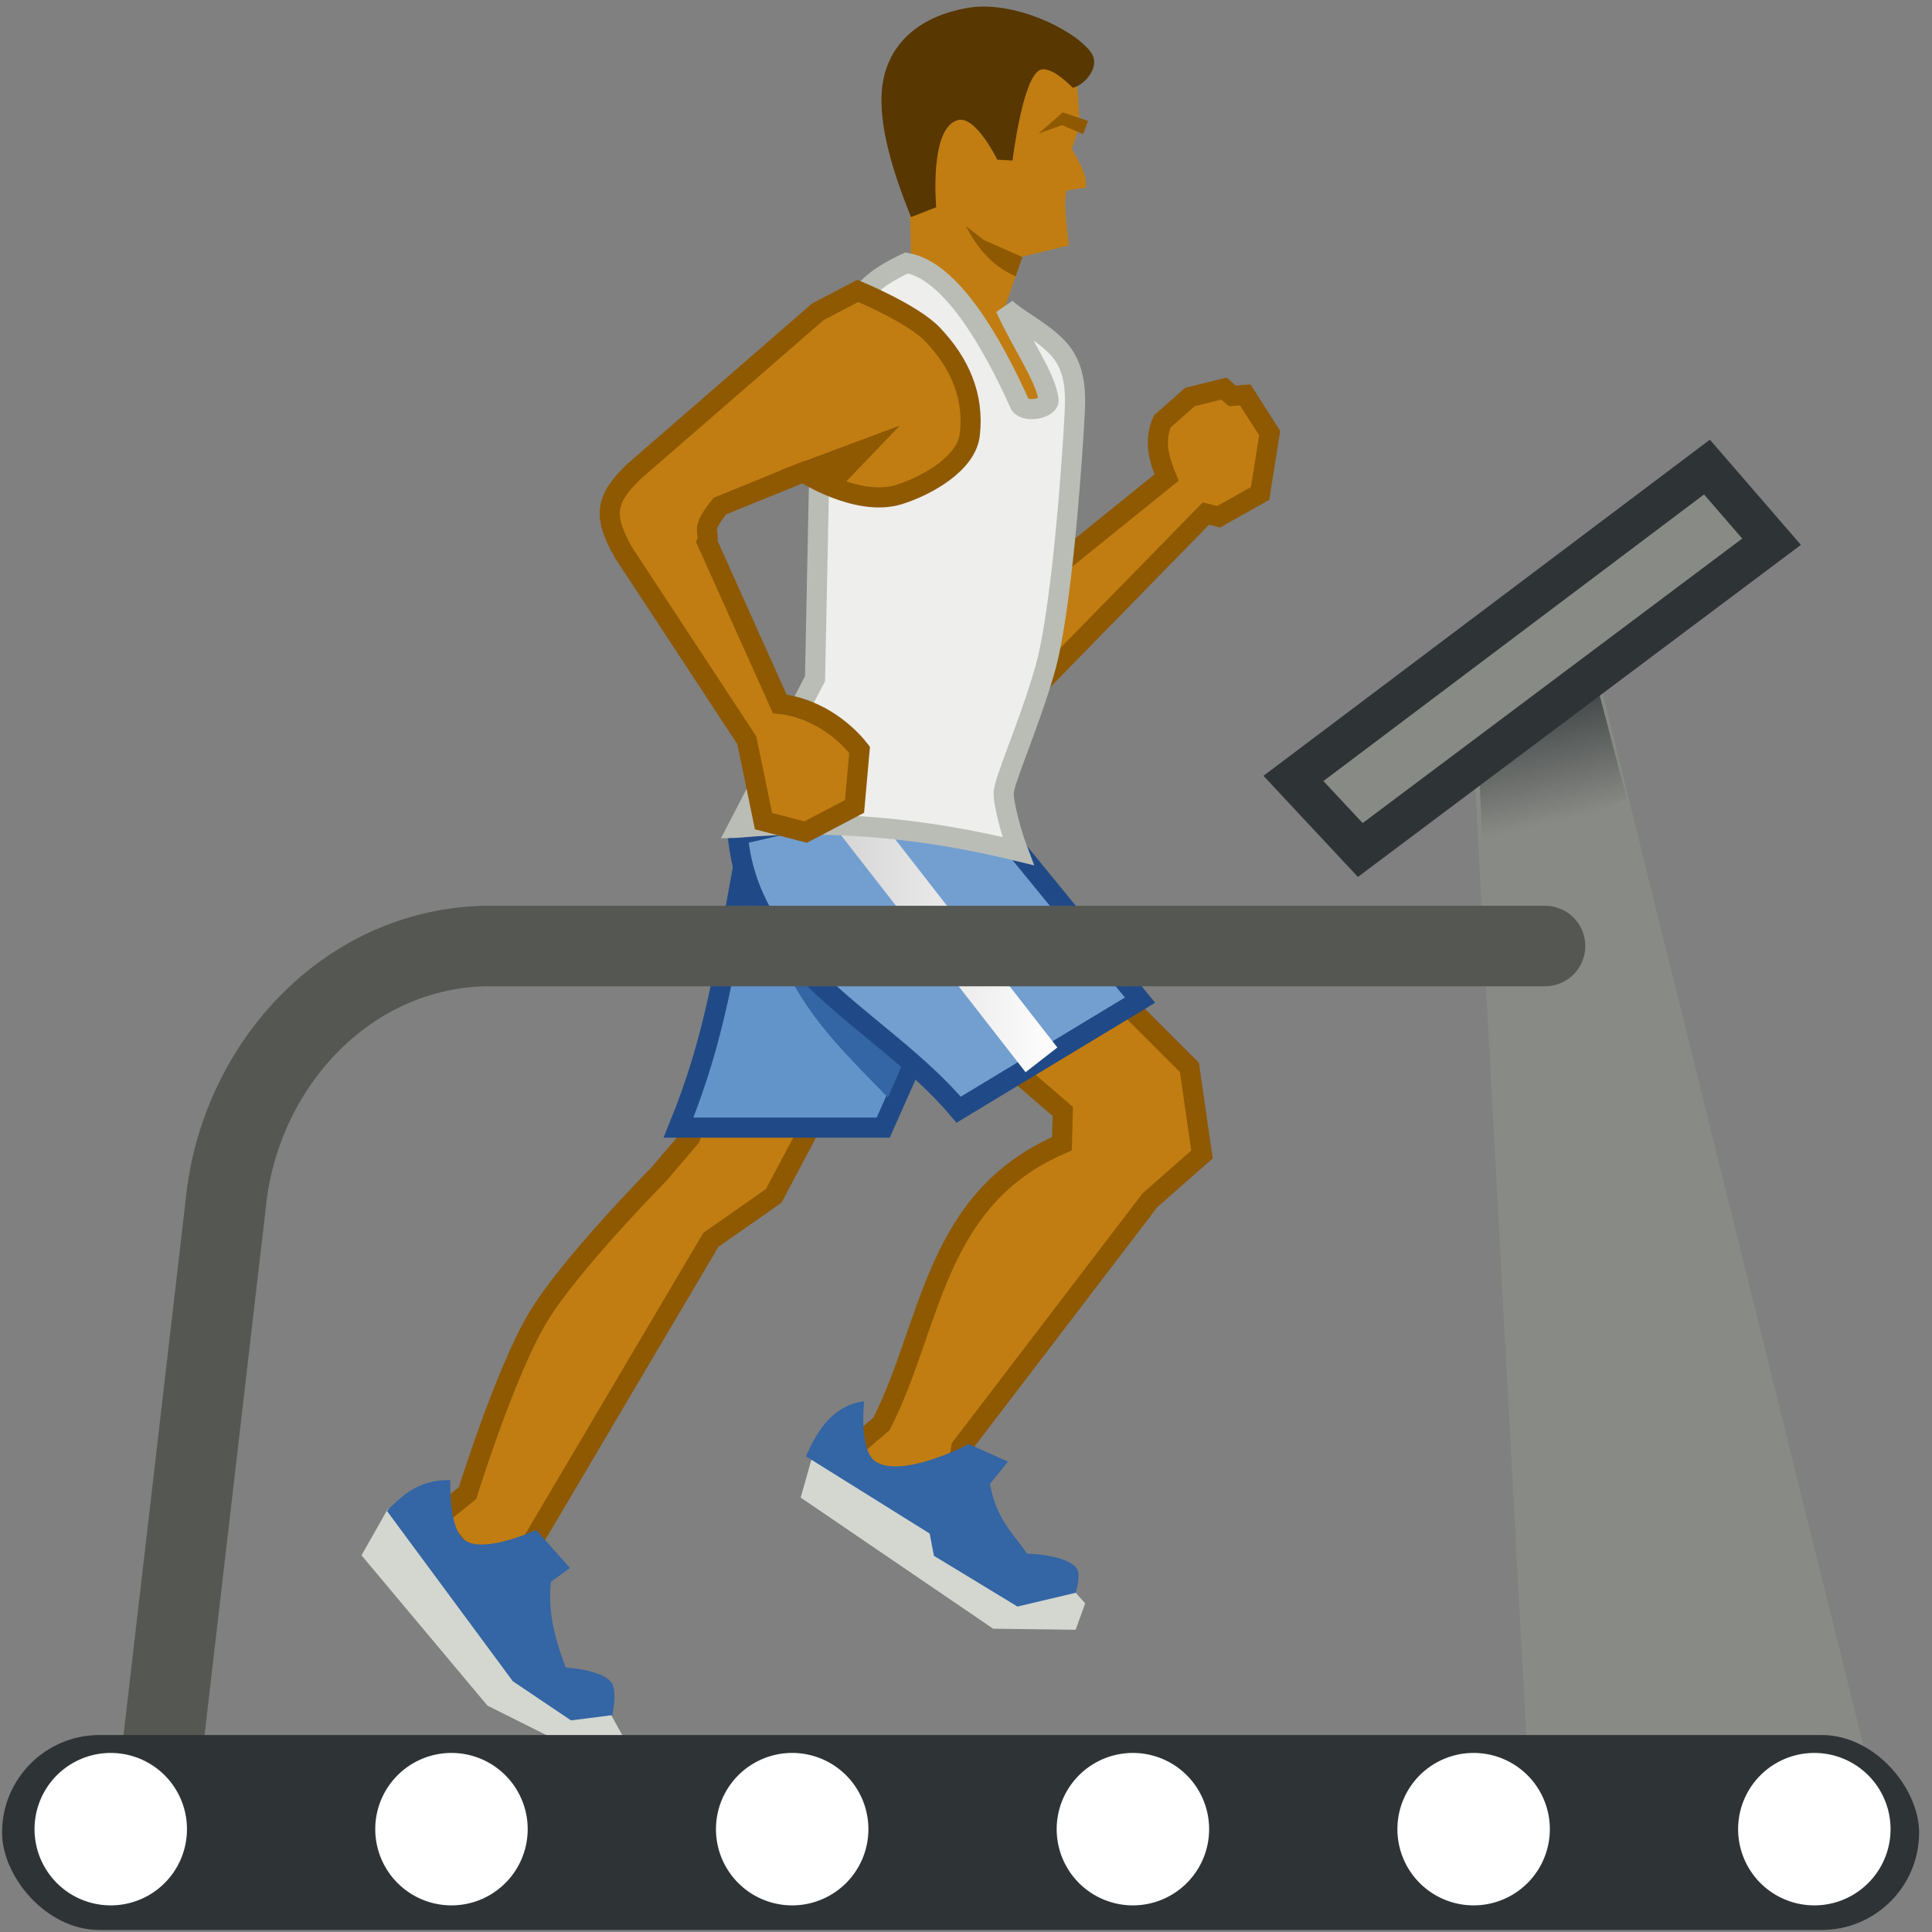 <?xml version="1.0" encoding="UTF-8" standalone="no"?>
<!-- Created with Inkscape (http://www.inkscape.org/) -->

<svg
   xmlns:dc="http://purl.org/dc/elements/1.1/"
   xmlns:cc="http://creativecommons.org/ns#"
   xmlns:rdf="http://www.w3.org/1999/02/22-rdf-syntax-ns#"
   xmlns:svg="http://www.w3.org/2000/svg"
   xmlns="http://www.w3.org/2000/svg"
   xmlns:xlink="http://www.w3.org/1999/xlink"
   xmlns:sodipodi="http://sodipodi.sourceforge.net/DTD/sodipodi-0.dtd"
   xmlns:inkscape="http://www.inkscape.org/namespaces/inkscape"
   width="48px"
   height="48px"
   id="svg7166"
   version="1.1"
   inkscape:version="0.48.5 r10040"
   sodipodi:docname="extractlocomotion.svg">
  <rect width="100%" height="100%" fill="#808080" stroke="none"/>
  <defs
     id="defs7168">
    <linearGradient
       inkscape:collect="always"
       id="linearGradient7867">
      <stop
         style="stop-color:#2e3436;stop-opacity:1;"
         offset="0"
         id="stop7869" />
      <stop
         style="stop-color:#2e3436;stop-opacity:0;"
         offset="1"
         id="stop7871" />
    </linearGradient>
    <linearGradient
       id="linearGradient7816">
      <stop
         style="stop-color:#d1d1d1;stop-opacity:1;"
         offset="0"
         id="stop7818" />
      <stop
         style="stop-color:#ffffff;stop-opacity:1;"
         offset="1"
         id="stop7820" />
    </linearGradient>
    <linearGradient
       inkscape:collect="always"
       xlink:href="#linearGradient7816"
       id="linearGradient7822"
       x1="24.223"
       y1="23.024"
       x2="30.375"
       y2="23.024"
       gradientUnits="userSpaceOnUse"
       gradientTransform="translate(-4,0)" />
    <linearGradient
       inkscape:collect="always"
       xlink:href="#linearGradient7867"
       id="linearGradient7873"
       x1="37.881"
       y1="15.978"
       x2="38.739"
       y2="19.716"
       gradientUnits="userSpaceOnUse"
       gradientTransform="translate(0.152,0.657)" />
  </defs>
  <sodipodi:namedview
     id="base"
     pagecolor="#ffffff"
     bordercolor="#666666"
     borderopacity="1.0"
     inkscape:pageopacity="0.0"
     inkscape:pageshadow="2"
     inkscape:zoom="19.79899"
     inkscape:cx="18.340691"
     inkscape:cy="19.954335"
     inkscape:current-layer="layer1"
     showgrid="true"
     inkscape:grid-bbox="true"
     inkscape:document-units="px"
     inkscape:window-width="2560"
     inkscape:window-height="1537"
     inkscape:window-x="-8"
     inkscape:window-y="-8"
     inkscape:window-maximized="1" />
  <g
     id="layer1"
     inkscape:label="Layer 1"
     inkscape:groupmode="layer">
    <path
       style="color:#000000;fill:#c17d11;stroke:#8f5902;stroke-width:0.5;stroke-miterlimit:4;stroke-dasharray:none;marker:none;visibility:visible;display:inline;overflow:visible;enable-background:accumulate"
       d="m 17.549,27.235 -0.402,1.026 -0.781,0.915 c 0,0 -2.203,2.226 -3.002,3.555 -0.808,1.343 -1.749,4.365 -1.749,4.365 l -0.803,0.647 1.718,2.164 0.714,-1.629 4.417,-7.474 1.562,-1.093 1.562,-2.945 z"
       id="path7762"
       inkscape:connector-curvature="0"
       sodipodi:nodetypes="cccscccccccc" />
    <path
       style="color:#000000;fill:#c17d11;stroke:#8f5902;stroke-width:0.5;stroke-miterlimit:4;stroke-dasharray:none;marker:none;visibility:visible;display:inline;overflow:visible;enable-background:accumulate"
       d="m 25.29,26.655 1.115,0.959 -0.022,0.803 c -3.191,1.366 -3.229,4.506 -4.484,6.96 l -0.625,0.535 c -0.285,1.76 1.122,1.668 2.298,1.829 l 0.312,-1.785 4.685,-6.135 1.294,-1.138 -0.312,-2.164 -1.829,-1.829 z"
       id="path7754"
       inkscape:connector-curvature="0"
       sodipodi:nodetypes="cccccccccccc" />
    <path
       style="color:#000000;fill:#c17d11;stroke:#8f5902;stroke-width:0.5;stroke-miterlimit:4;stroke-dasharray:none;marker:none;visibility:visible;display:inline;overflow:visible;enable-background:accumulate"
       d="m 26.34,13.999 2.642,-2.133 C 28.804,11.425 28.657,10.978 28.876,10.47 l 0.687,-0.606 0.846,-0.211 0.211,0.184 0.317,-0.026 0.608,0.948 -0.238,1.501 -1.03,0.579 -0.317,-0.079 -4.069,4.161 z"
       id="path7722"
       inkscape:connector-curvature="0"
       sodipodi:nodetypes="ccccccccccccc" />
    <path
       style="color:#000000;fill:#d3d7cf;stroke:none;stroke-width:0.1;marker:none;visibility:visible;display:inline;overflow:visible;enable-background:accumulate"
       d="m 20.182,36.182 -0.289,1.025 4.782,3.258 2.05,0.026 0.236,-0.657 -0.447,-0.499 z"
       id="path7778"
       inkscape:connector-curvature="0" />
    <path
       style="color:#000000;fill:#d3d7cf;stroke:none;stroke-width:0.1;marker:none;visibility:visible;display:inline;overflow:visible;enable-background:accumulate"
       d="m 9.638,37.484 -0.657,1.157 3.129,3.734 1.998,0.999 1.367,-0.237 -0.289,-0.526 -3.576,-2.813 z"
       id="path7794"
       inkscape:connector-curvature="0" />
    <path
       style="color:#000000;fill:#6294ca;fill-opacity:1;stroke:#204a87;stroke-width:0.5;stroke-miterlimit:4;stroke-dasharray:none;marker:none;visibility:visible;display:inline;overflow:visible;enable-background:accumulate"
       d="m 18.508,21.278 c -0.495,2.7 -0.728,4.481 -1.651,6.737 l 5.086,3e-6 1.963,-4.417 z"
       id="path7695"
       inkscape:connector-curvature="0"
       sodipodi:nodetypes="ccccc" />
    <path
       style="color:#000000;fill:#c17d11;stroke:none;stroke-width:0.1;marker:none;visibility:visible;display:inline;overflow:visible;enable-background:accumulate"
       d="m 22.635,6.487 -0.089,-4.083 2.32,-1.45 1.963,0.825 -0.067,0.312 0.067,1.026 -0.201,0.58 c 0.157,0.276 0.379,0.633 0.357,0.959 l -0.48,0.078 c -0.111,0.257 0.056,1.361 0.056,1.361 L 25.402,6.376 24.955,7.67 26.316,9.611 24.844,12.935 20.984,12.332 z"
       id="path7730"
       inkscape:connector-curvature="0"
       sodipodi:nodetypes="cccccccccccccccc" />
    <path
       style="fill:#3465a4;stroke:none"
       d="m 22.39,26.509 -3.157,-3.131 c 0.605,1.681 1.572,2.602 2.828,3.889 z"
       id="path7812"
       inkscape:connector-curvature="0"
       sodipodi:nodetypes="cccc" />
    <path
       style="fill:#729fcf;stroke:#204a87;stroke-width:0.5;stroke-miterlimit:4;stroke-dasharray:none"
       d="m 18.33,20.743 c 0.291,3.301 3.603,4.588 5.488,6.827 l 4.506,-2.722 -4.417,-5.399 z"
       id="path7185"
       inkscape:connector-curvature="0"
       sodipodi:nodetypes="ccccc" />
    <path
       style="fill:none;stroke:url(#linearGradient7822);stroke-width:1px;stroke-linecap:butt;stroke-linejoin:miter;stroke-opacity:1"
       d="M 25.875,26.332 20.723,19.716"
       id="path7814"
       inkscape:connector-curvature="0" />
    <path
       style="color:#000000;fill:#eeeeec;stroke:#babdb6;stroke-width:0.5;stroke-miterlimit:4;stroke-dasharray:none;marker:none;visibility:visible;display:inline;overflow:visible;enable-background:accumulate"
       d="m 18.33,20.564 1.919,-3.703 0.134,-6.559 0.848,-2.766 c 0.281,-0.307 0.394,-0.584 1.294,-1.004 1.097,0.191 2.113,1.953 2.82,3.525 0.154,0.211 0.749,0.081 0.705,-0.134 -0.071,-0.555 -0.672,-1.394 -1.071,-2.276 0.291,0.295 1.095,0.67 1.433,1.159 0.391,0.565 0.296,1.266 0.263,1.897 0,0 -0.249,4.31 -0.714,5.934 -0.401,1.4 -1.027,2.767 -1.026,3.079 0.001,0.258 0.182,0.969 0.357,1.428 -2.292,-0.561 -4.609,-0.792 -6.96,-0.58 z"
       id="path7714"
       inkscape:connector-curvature="0"
       sodipodi:nodetypes="ccccccccsssscc" />
    <path
       style="color:#000000;fill:#583701;fill-opacity:1;stroke:none;stroke-width:0.1;marker:none;visibility:visible;display:inline;overflow:visible;enable-background:accumulate"
       d="M 22.635,5.394 C 22.217,4.364 21.799,3.098 21.921,2.137 22.043,1.187 22.725,0.425 24.041,0.196 25.154,0.002 26.656,0.709 27.097,1.289 c 0.27,0.355 -0.145,0.825 -0.446,0.892 0,0 -0.515,-0.551 -0.803,-0.446 -0.439,0.16 -0.692,2.253 -0.692,2.253 l -0.379,-0.022 c 0,0 -0.536,-1.106 -0.982,-0.982 -0.716,0.199 -0.535,2.164 -0.535,2.164 z"
       id="path7738"
       inkscape:connector-curvature="0"
       sodipodi:nodetypes="cssscsccscc" />
    <path
       style="color:#000000;fill:#c17d11;stroke:#8f5902;stroke-width:0.5;stroke-miterlimit:4;stroke-dasharray:none;marker:none;visibility:visible;display:inline;overflow:visible;enable-background:accumulate"
       d="M 20.321,7.745 15.754,11.711 c -0.722,0.695 -0.784,1.102 -0.258,2.026 l 3.059,4.656 0.414,2.008 1.047,0.272 1.215,-0.638 0.125,-1.405 C 20.929,18.083 20.193,17.575 19.373,17.488 L 17.563,13.457 c 0.091,-0.28 -0.198,-0.235 0.323,-0.884 l 2.068,-0.841 c 0,0 1.351,0.877 2.383,0.554 0.69,-0.216 1.673,-0.767 1.757,-1.486 C 24.207,9.833 23.837,9.008 23.164,8.305 22.67,7.789 21.312,7.227 21.312,7.227 z"
       id="path7746"
       inkscape:connector-curvature="0"
       sodipodi:nodetypes="ccccccccccccssscc" />
    <path
       style="color:#000000;fill:#3465a4;stroke:none;stroke-width:0.1;marker:none;visibility:visible;display:inline;overflow:visible;enable-background:accumulate"
       d="m 20.024,36.182 c 0.317,-0.744 0.749,-1.287 1.445,-1.366 0,0 -0.14,1.224 0.289,1.498 0.67,0.427 2.312,-0.435 2.312,-0.435 l 0.972,0.435 -0.447,0.552 c 0.163,0.902 0.582,1.226 0.92,1.734 0,0 0.986,0.018 1.235,0.368 0.117,0.164 -0.026,0.604 -0.026,0.604 l -1.445,0.342 -2.076,-1.261 -0.105,-0.552 z"
       id="path7770"
       inkscape:connector-curvature="0"
       sodipodi:nodetypes="ccsccccsccccc" />
    <path
       style="color:#000000;fill:#3465a4;stroke:none;stroke-width:0.1;marker:none;visibility:visible;display:inline;overflow:visible;enable-background:accumulate"
       d="m 11.19,36.774 c -0.771,-0.022 -1.179,0.365 -1.578,0.763 l 3.129,4.233 1.446,0.973 1.025,-0.131 c 0,0 0.137,-0.598 -0.026,-0.815 -0.238,-0.317 -1.131,-0.368 -1.131,-0.368 -0.245,-0.657 -0.452,-1.331 -0.368,-2.13 l 0.473,-0.342 -0.841,-0.947 c 0,0 -1.269,0.594 -1.762,0.263 -0.427,-0.287 -0.368,-1.499 -0.368,-1.499 z"
       id="path7786"
       inkscape:connector-curvature="0"
       sodipodi:nodetypes="cccccsccccsc" />
    <path
       style="color:#000000;fill:#8f5902;stroke:none;stroke-width:0.1;marker:none;visibility:visible;display:inline;overflow:visible;enable-background:accumulate"
       d="M 25.802,3.318 26.402,2.793 27.032,3.003 26.912,3.333 26.387,3.108 z"
       id="path7802"
       inkscape:connector-curvature="0" />
    <path
       style="fill:#8f5902;stroke:none"
       d="M 25.402,6.387 24.442,5.963 23.996,5.617 c 0.273,0.51 0.612,0.975 1.238,1.249 z"
       id="path7810"
       inkscape:connector-curvature="0"
       sodipodi:nodetypes="ccccc" />
    <path
       style="fill:#8f5902;stroke:none"
       d="m 19.393,11.679 2.964,-1.107 -1.643,1.714 z"
       id="path7824"
       inkscape:connector-curvature="0"
       sodipodi:nodetypes="cccc" />
    <path
       style="fill:#888a85;stroke:none"
       d="m 37.931,43.353 -1.414,-26.314 2.778,-1.919 7.021,28.335 z"
       id="path7842"
       inkscape:connector-curvature="0"
       sodipodi:nodetypes="ccccc" />
    <path
       style="fill:none;stroke:#555753;stroke-width:2;stroke-linecap:round;stroke-linejoin:miter;stroke-opacity:1;stroke-miterlimit:4;stroke-dasharray:none"
       d="m 38.386,23.504 -26.365,0 c -3.476,0.098 -6.085,3.036 -6.414,6.414 L 4.041,43.404"
       id="path7863"
       inkscape:connector-curvature="0"
       sodipodi:nodetypes="cccc" />
    <path
       style="fill:url(#linearGradient7873);fill-opacity:1;stroke:none"
       d="m 36.669,17.493 0.202,4.293 3.536,-1.97 -1.212,-4.647 z"
       id="path7865"
       inkscape:connector-curvature="0" />
    <path
       style="color:#000000;fill:#888a85;fill-opacity:1;fill-rule:nonzero;stroke:#2e3436;stroke-width:1px;marker:none;visibility:visible;display:inline;overflow:visible;enable-background:accumulate"
       d="M 33.796,21.118 44.014,13.459 42.409,11.604 32.135,19.34 z"
       id="path7844"
       inkscape:connector-curvature="0"
       sodipodi:nodetypes="ccccc" />
    <g
       id="g7875">
      <rect
         ry="2.422"
         y="43.106"
         x="0.051"
         height="4.844"
         width="47.629"
         id="rect7826"
         style="color:#000000;fill:#2e3436;fill-opacity:1;fill-rule:nonzero;stroke:none;stroke-width:0.5;marker:none;visibility:visible;display:inline;overflow:visible;enable-background:accumulate" />
      <path
         transform="matrix(0.824,0,0,0.824,-2.18,23.393)"
         d="m 8.283,26.762 a 2.298,2.298 0 1 1 -4.596,0 2.298,2.298 0 1 1 4.596,0 z"
         sodipodi:ry="2.2980971"
         sodipodi:rx="2.2980971"
         sodipodi:cy="26.761543"
         sodipodi:cx="5.9851537"
         id="path7830"
         style="color:#000000;fill:#ffffff;fill-opacity:1;fill-rule:nonzero;stroke:none;stroke-width:0.5;marker:none;visibility:visible;display:inline;overflow:visible;enable-background:accumulate"
         sodipodi:type="arc" />
      <path
         sodipodi:type="arc"
         style="color:#000000;fill:#ffffff;fill-opacity:1;fill-rule:nonzero;stroke:none;stroke-width:0.5;marker:none;visibility:visible;display:inline;overflow:visible;enable-background:accumulate"
         id="path7832"
         sodipodi:cx="5.9851537"
         sodipodi:cy="26.761543"
         sodipodi:rx="2.2980971"
         sodipodi:ry="2.2980971"
         d="m 8.283,26.762 a 2.298,2.298 0 1 1 -4.596,0 2.298,2.298 0 1 1 4.596,0 z"
         transform="matrix(0.824,0,0,0.824,6.285,23.393)" />
      <path
         transform="matrix(0.824,0,0,0.824,14.75,23.393)"
         d="m 8.283,26.762 a 2.298,2.298 0 1 1 -4.596,0 2.298,2.298 0 1 1 4.596,0 z"
         sodipodi:ry="2.2980971"
         sodipodi:rx="2.2980971"
         sodipodi:cy="26.761543"
         sodipodi:cx="5.9851537"
         id="path7834"
         style="color:#000000;fill:#ffffff;fill-opacity:1;fill-rule:nonzero;stroke:none;stroke-width:0.5;marker:none;visibility:visible;display:inline;overflow:visible;enable-background:accumulate"
         sodipodi:type="arc" />
      <path
         sodipodi:type="arc"
         style="color:#000000;fill:#ffffff;fill-opacity:1;fill-rule:nonzero;stroke:none;stroke-width:0.5;marker:none;visibility:visible;display:inline;overflow:visible;enable-background:accumulate"
         id="path7836"
         sodipodi:cx="5.9851537"
         sodipodi:cy="26.761543"
         sodipodi:rx="2.2980971"
         sodipodi:ry="2.2980971"
         d="m 8.283,26.762 a 2.298,2.298 0 1 1 -4.596,0 2.298,2.298 0 1 1 4.596,0 z"
         transform="matrix(0.824,0,0,0.824,23.215,23.393)" />
      <path
         transform="matrix(0.824,0,0,0.824,40.145,23.393)"
         d="m 8.283,26.762 a 2.298,2.298 0 1 1 -4.596,0 2.298,2.298 0 1 1 4.596,0 z"
         sodipodi:ry="2.2980971"
         sodipodi:rx="2.2980971"
         sodipodi:cy="26.761543"
         sodipodi:cx="5.9851537"
         id="path7838"
         style="color:#000000;fill:#ffffff;fill-opacity:1;fill-rule:nonzero;stroke:none;stroke-width:0.5;marker:none;visibility:visible;display:inline;overflow:visible;enable-background:accumulate"
         sodipodi:type="arc" />
      <path
         sodipodi:type="arc"
         style="color:#000000;fill:#ffffff;fill-opacity:1;fill-rule:nonzero;stroke:none;stroke-width:0.5;marker:none;visibility:visible;display:inline;overflow:visible;enable-background:accumulate"
         id="path7840"
         sodipodi:cx="5.9851537"
         sodipodi:cy="26.761543"
         sodipodi:rx="2.2980971"
         sodipodi:ry="2.2980971"
         d="m 8.283,26.762 a 2.298,2.298 0 1 1 -4.596,0 2.298,2.298 0 1 1 4.596,0 z"
         transform="matrix(0.824,0,0,0.824,31.68,23.393)" />
    </g>
  </g>
</svg>
